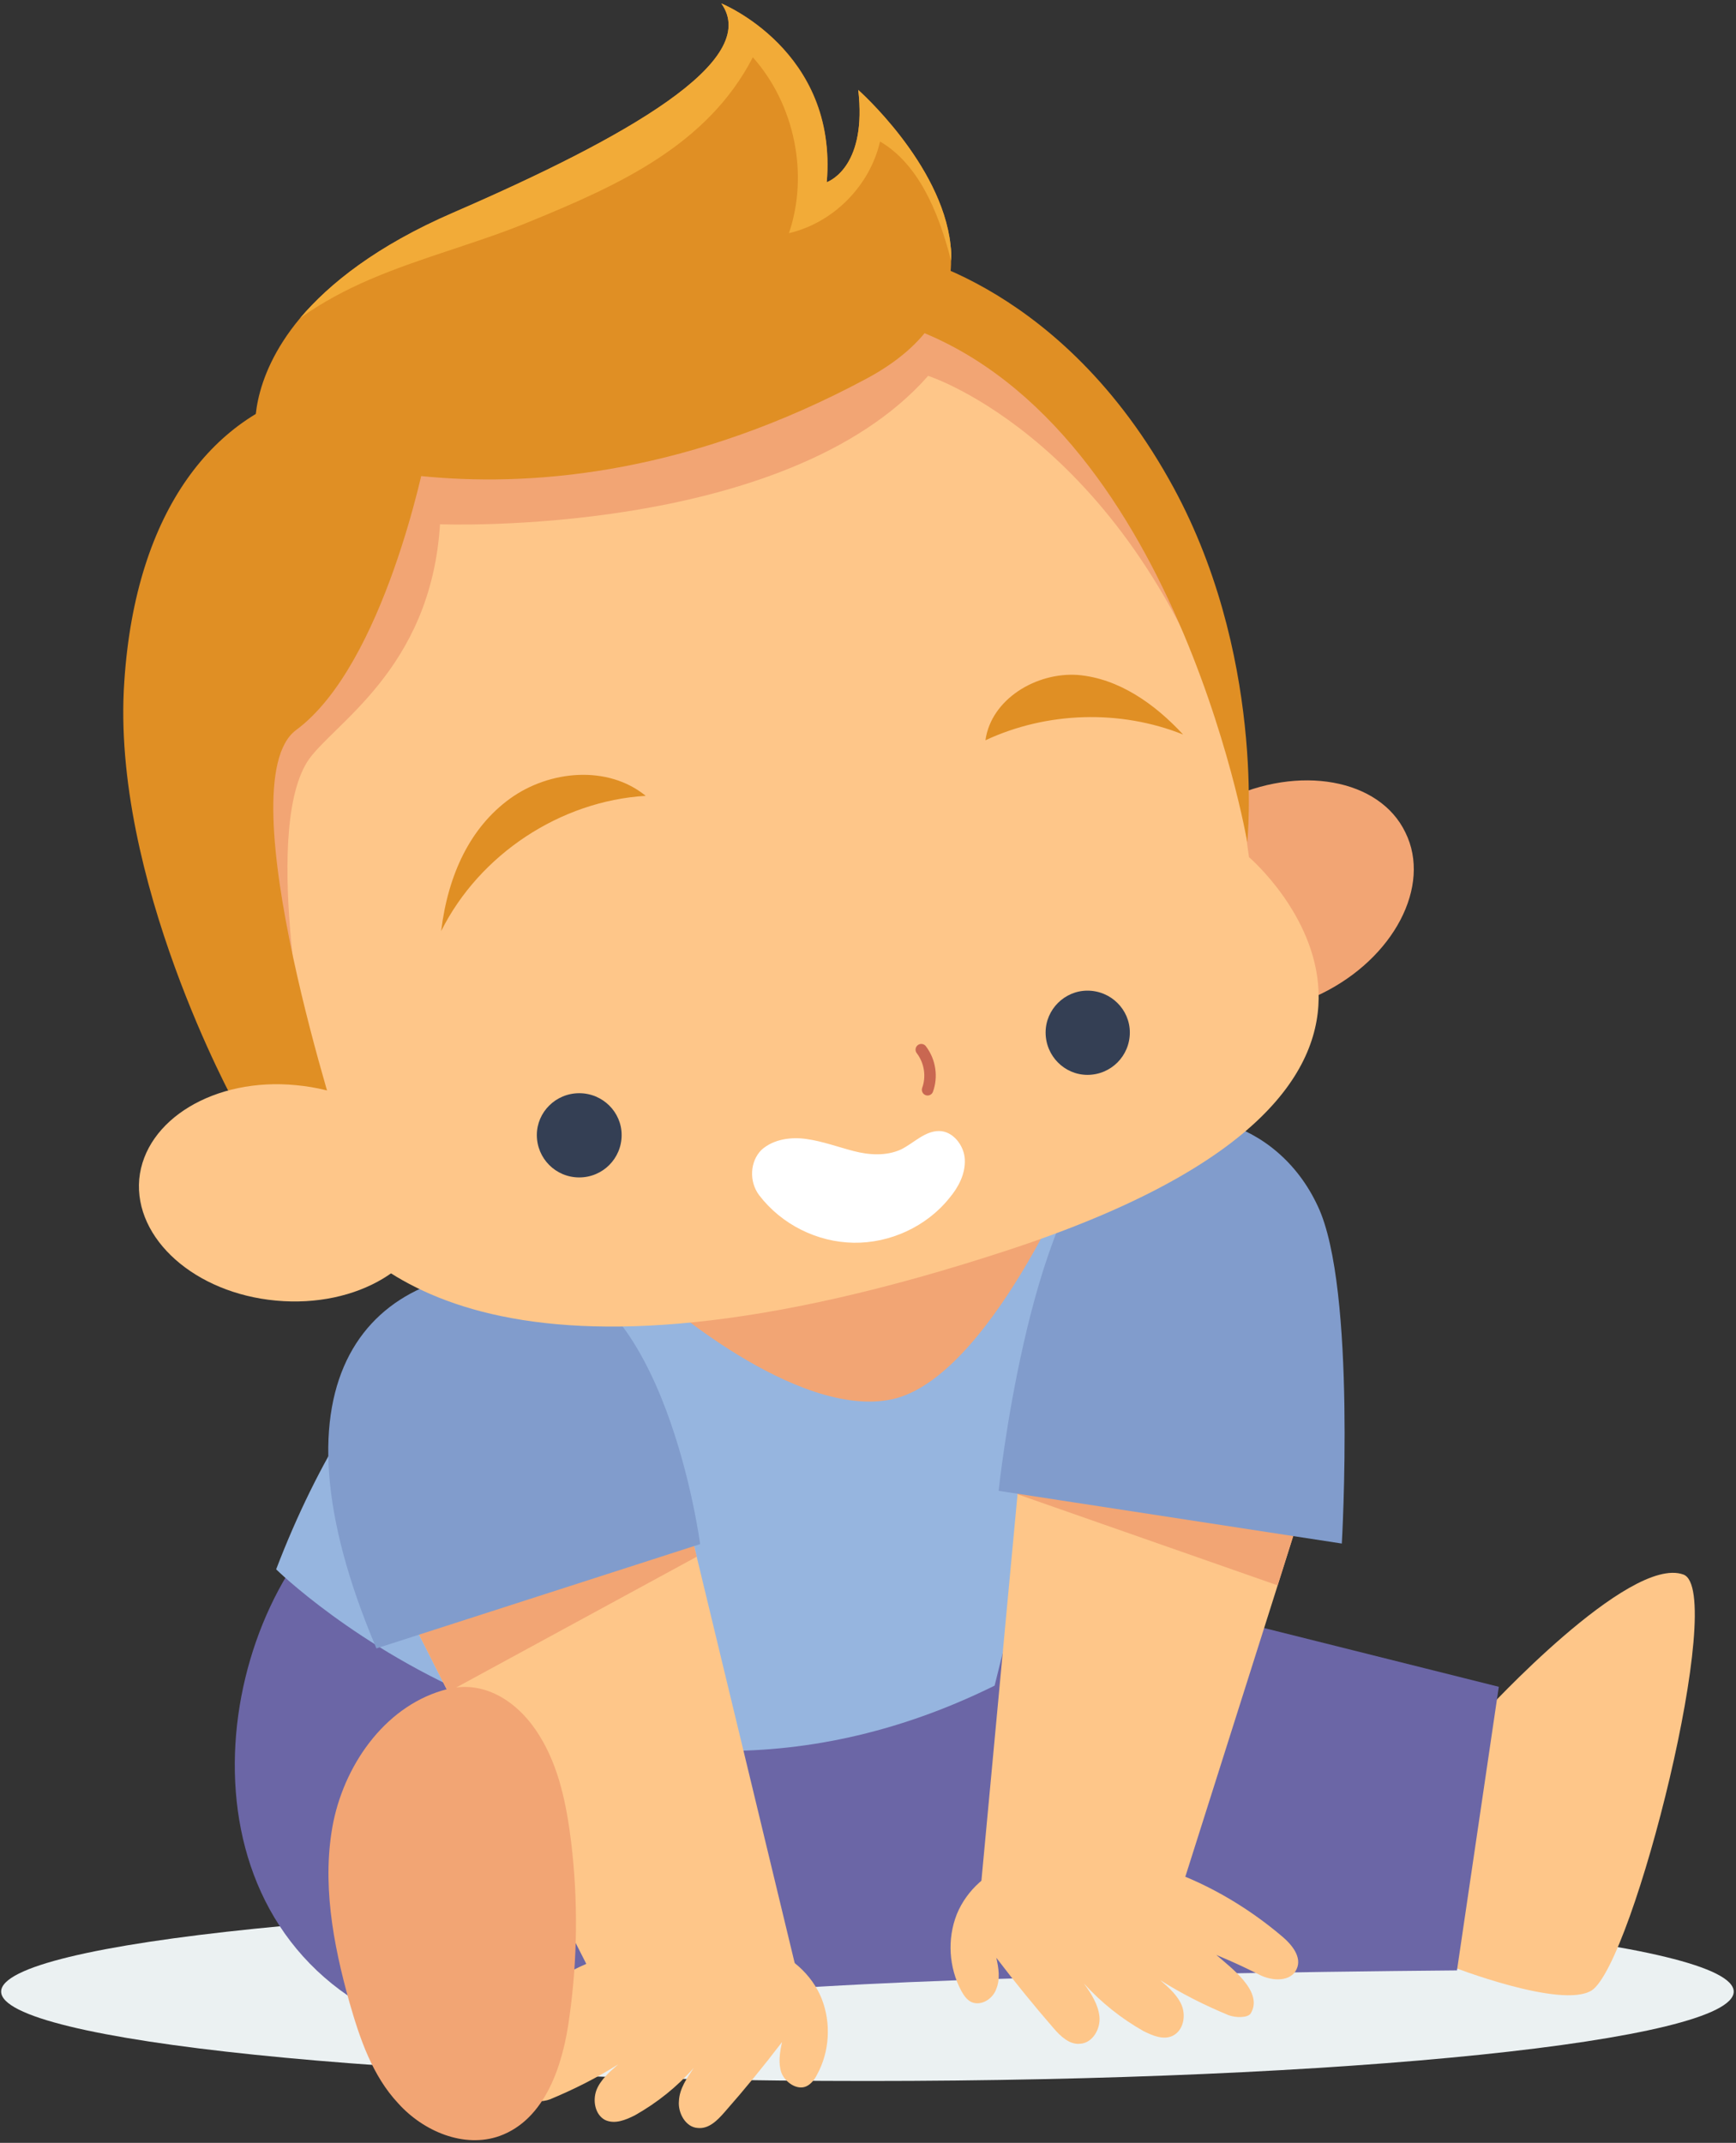 <svg version="1.2" xmlns="http://www.w3.org/2000/svg" viewBox="0 0 303 374" width="303" height="374">
	<rect x="0" y="0" width="303" height="374" fill="#333333" stroke="none"/>
	<title>14852561_5523262-ai</title>
	<style>
		.s0 { fill: #ebf1f2 } 
		.s1 { fill: #fec689 } 
		.s2 { fill: #6b66a6 } 
		.s3 { fill: #96b5df } 
		.s4 { fill: #f2a574 } 
		.s5 { fill: #819ccc } 
		.s6 { fill: #e08f24 } 
		.s7 { fill: #343f54 } 
		.s8 { fill: none;stroke: #c96751;stroke-linecap: round;stroke-miterlimit:10;stroke-width: 2 } 
		.s9 { fill: #ffffff } 
		.s10 { fill: #f2ab38 } 
	</style>
	<g id="OBJECTS">
		<g id="&lt;Group&gt;">
			<path id="&lt;Path&gt;" class="s0" d="m302.6 347.6c0 8.6-67.7 15.6-151.2 15.6-83.5 0-151.2-7-151.2-15.6 0-8.6 67.7-15.5 151.2-15.5 83.5 0 151.2 6.9 151.2 15.5z"/>
			<g id="&lt;Group&gt;">
				<g id="&lt;Group&gt;">
					<path id="&lt;Path&gt;" class="s1" d="m259.1 298.9c0 0 25.2-27.5 34.7-24.1 7.7 2.7-8.7 67.9-16 72.6-5.3 3.3-24.5-4.2-24.5-4.2z"/>
					<path id="&lt;Path&gt;" class="s2" d="m195.3 277.8l66.3 16.6-7.3 49.5c0 0-65.9 0.5-103.1 2.4-90.2 4.4-62.1 17.2-85.5 5-36.5-19.1-28.1-71.6-3.7-90z"/>
				</g>
				<g id="&lt;Group&gt;">
					<path id="&lt;Path&gt;" class="s3" d="m106.3 208.7c-19.9 6.8-43.3 26.5-58.1 65.2 0 0 55.6 54.8 125.4 20.3 9.8-40.4 16.7-56.7 30.7-94.6z"/>
					<path id="&lt;Path&gt;" class="s4" d="m114.5 226c0 0 24.4 21.9 41.3 18.2 16.8-3.8 32.1-40.8 32.1-40.8z"/>
				</g>
				<g id="&lt;Group&gt;">
					<g id="&lt;Group&gt;">
						<g id="&lt;Group&gt;">
							<path id="&lt;Path&gt;" class="s1" d="m133.5 339.9c4.4 1.3 8.2 4.7 9.9 8.9 1.7 4.3 1.4 9.3-0.8 13.3-0.4 0.8-1 1.6-1.8 2-1.6 0.8-3.7-0.6-4.4-2.3-0.6-1.7-0.3-3.6 0.1-5.4q-4.8 6.3-10 12.2c-1.3 1.5-2.8 3-4.7 2.8-2.1-0.1-3.5-2.6-3.3-4.7 0.1-2.2 1.4-4 2.6-5.8-2.9 3.3-6.4 6.1-10.3 8.3-1.6 0.8-3.5 1.6-5.2 0.8-1.7-0.9-2.2-3.3-1.5-5.2 0.7-1.8 2.3-3.2 3.8-4.5-3.8 2.4-7.8 4.4-11.9 6.1-1.3 0.5-3.4 0.5-3.9-0.3-2.4-3.8 3.4-8 6-10.2-3.8 1.6-5.4 2.4-7.6 3.5-2.2 1.1-5.4 1.2-6.4-1-1-2.1 0.8-4.3 2.6-5.8 12.4-10.5 30.2-17.7 46.8-12.7z"/>
							<path id="&lt;Path&gt;" class="s1" d="m139.3 345.2l-33.3 4.8-3.7-7.3-24.1-47.4-10.1-20 50.7-15.1 2.8 11.5 17.1 70.9z"/>
						</g>
						<path id="&lt;Path&gt;" class="s4" d="m121.6 271.7l-43.4 23.6-10.1-20 50.7-15.1z"/>
					</g>
					<path id="&lt;Path&gt;" class="s5" d="m65.7 287.7l56.5-18.2c0 0-6.1-46.7-29.5-47.8-28.4-1.4-47.1 18.7-27 66z"/>
				</g>
				<g id="&lt;Group&gt;">
					<g id="&lt;Group&gt;">
						<g id="&lt;Group&gt;">
							<path id="&lt;Path&gt;" class="s1" d="m176.9 325.2c-4.4 1.3-8.2 4.7-9.9 8.9-1.7 4.3-1.4 9.3 0.8 13.4 0.4 0.7 0.9 1.5 1.7 1.9 1.7 0.8 3.8-0.5 4.4-2.3 0.7-1.7 0.4-3.6 0-5.4q4.8 6.3 10 12.3c1.2 1.4 2.8 2.9 4.6 2.7 2.2-0.1 3.6-2.6 3.4-4.7-0.2-2.1-1.4-4-2.7-5.8 3 3.3 6.5 6.1 10.4 8.3 1.6 0.8 3.5 1.6 5.1 0.8 1.8-0.9 2.3-3.3 1.6-5.2-0.7-1.8-2.3-3.2-3.8-4.5 3.8 2.4 7.8 4.4 11.9 6.1 1.3 0.5 3.4 0.5 3.9-0.3 2.3-3.8-3.5-8-6-10.2 3.8 1.6 5.4 2.4 7.6 3.5 2.2 1.1 5.4 1.2 6.4-1 1-2.1-0.8-4.3-2.6-5.8-12.4-10.5-30.2-17.7-46.8-12.7z"/>
							<path id="&lt;Path&gt;" class="s1" d="m230 254.5l-7 22.2-16.1 50.8-2.5 7.8-33.3-4.8 0.2-2.3 6.3-67.4 1.6-16.2z"/>
						</g>
						<path id="&lt;Path&gt;" class="s4" d="m230 254.5l-7 22.2-45.4-15.9 1.6-16.2z"/>
					</g>
					<path id="&lt;Path&gt;" class="s5" d="m194.1 199.6c11.1-8.9 28.8-4.4 35.9 10.9 6.8 14.3 4.2 58.9 4.2 58.9l-59.9-9.2c0 0 5.1-48.7 19.8-60.6z"/>
				</g>
				<g id="&lt;Group&gt;">
					<path id="&lt;Path&gt;" class="s4" d="m213.9 139.6c12.8-6.2 26.9-3.7 31.4 5.7 4.6 9.3-2 22-14.8 28.2-12.7 6.3-26.8 3.7-31.4-5.6-4.5-9.4 2.1-22.1 14.8-28.3z"/>
					<g id="&lt;Group&gt;">
						<path id="&lt;Path&gt;" class="s1" d="m54.9 209.3c0 0-84.3-112.5 35.6-151.1 119.9-38.5 124.2 70.2 127.5 91.4 0 0 46.3 39.5-41.8 68.5-88 29-112.6 3.9-121.3-8.8z"/>
						<path id="&lt;Path&gt;" class="s4" d="m54.1 186.6c0 0-8.5-40.7-0.5-53.6 4.1-6.5 21.6-15.9 23.2-41.5 0 0 60.3 2.4 85.2-25.9 0 0 35.2 11.2 52.7 64.5l-19.2-54c-10.1-12.4-37.2-30.3-54.2-28.4l-91.3 38.1-14.1 62.5z"/>
					</g>
					<g id="&lt;Group&gt;">
						<g id="&lt;Group&gt;">
							<path id="&lt;Path&gt;" class="s6" d="m77 162.5c6.7-13.4 20.8-22.7 35.7-23.6-6.6-5.4-16.8-4.5-23.7 0.5-6.9 5-10.8 13.2-12 23.1z"/>
							<path id="&lt;Path&gt;" class="s6" d="m172 129.2c10.7-5 23.5-5.4 34.5-1-4.9-5.3-11.2-9.8-18.4-10.4-7.2-0.5-15.1 4.2-16.1 11.4z"/>
						</g>
						<g id="&lt;Group&gt;">
							<path id="&lt;Path&gt;" class="s7" d="m101.1 190.8c4.1 0 7.4 3.3 7.4 7.3 0 4.1-3.3 7.4-7.4 7.4-4.1 0-7.4-3.3-7.4-7.4 0-4 3.3-7.3 7.4-7.3z"/>
							<path id="&lt;Path&gt;" class="s7" d="m189.8 172.9c4.1 0 7.4 3.3 7.4 7.3 0 4.1-3.3 7.4-7.4 7.4-4 0-7.3-3.3-7.3-7.4 0-4 3.3-7.3 7.3-7.3z"/>
						</g>
						<g id="&lt;Group&gt;">
							<path id="&lt;Path&gt;" class="s8" d="m160.8 183.2c1.6 2.1 1.9 4.8 1.1 7"/>
							<path id="&lt;Path&gt;" class="s9" d="m132.5 208.6c3.9 5.1 10.1 8.2 16.5 8.3 6.3 0.1 12.7-2.8 16.7-7.8 1.6-1.9 2.8-4.2 2.7-6.7-0.1-2.5-2.1-5-4.5-5-2.5 0-4.4 2.1-6.6 3.2-2.6 1.2-5.6 1-8.3 0.3-2.7-0.7-5.4-1.7-8.2-2.1-2.7-0.4-5.8 0-7.9 1.9-2 2-2.2 5.5-0.4 7.9z"/>
						</g>
					</g>
					<g id="&lt;Group&gt;">
						<path id="&lt;Path&gt;" class="s6" d="m155.2 43.8c0 0 28.8 4.3 48.8 39.8 17.1 30.2 13.7 63.4 13.7 63.4 0 0-13.3-77.2-62.8-91.1z"/>
						<path id="&lt;Path&gt;" class="s6" d="m74.2 80c0 0-7.1 36-22.5 47.4-12.5 9.2 8.3 72.5 8.3 72.5l-18.9-7.1c0 0-21.8-39.5-19.4-73.9 2-30.2 16-47 33.8-51z"/>
						<g id="&lt;Group&gt;">
							<path id="&lt;Path&gt;" class="s6" d="m165.9 42.7c0 0 0 0.1 0 0.1q0.2 1.3 0.1 2.7c0 7.2-3.7 14.6-14.6 20.5-61.2 32.9-106.8 9.8-106.8 9.8 0 0-1.4-9.3 7.8-20.3 5.1-6 13.4-12.6 26.8-18.4 30.1-13.1 53.8-26.5 46.7-36.5 0 0 20.4 8.2 18.4 31.2 0.8-0.3 7-3.1 5.5-16.1 0 0 14.5 12.8 16.1 27z"/>
							<path id="&lt;Path&gt;" class="s10" d="m165.9 42.7c0 0 0 0.1 0 0.1q0.2 1.3 0.1 2.7c-2.3-9-5.9-17-12.4-20.8-1.8 7.8-8.2 14.2-15.9 16 3.5-10.3 1-22.5-6.3-30.7-7.9 15.3-23.4 22.3-38.5 28.5-9.3 3.9-19.1 6.3-28.4 10.3-4.2 1.8-8.3 4-12.1 6.7 5.1-6 13.3-12.6 26.7-18.4 30.2-13.1 53.9-26.5 46.8-36.5 0 0 20.3 8.2 18.4 31.2 0.8-0.3 7-3.1 5.5-16.1 0 0 14.5 12.8 16.1 27z"/>
						</g>
					</g>
					<path id="&lt;Path&gt;" class="s1" d="m24.3 205.8c1-10.4 13.2-17.8 27.4-16.4 14.1 1.3 24.8 10.8 23.8 21.2-0.9 10.4-13.2 17.7-27.3 16.4-14.2-1.3-24.8-10.8-23.9-21.2z"/>
				</g>
				<path id="&lt;Path&gt;" class="s4" d="m78.1 294.8c-10.4 2.6-17.7 12.6-19.9 23.1-2.1 10.4-0.1 21.3 2.8 31.6 1.8 6.3 4 12.8 8.5 17.6 4.4 4.9 11.5 7.9 17.7 5.7 8-2.9 11.1-12.4 12.2-20.9 1.4-10 1.5-20.2 0.3-30.3-0.8-6.5-2.1-13.1-5.5-18.6-3.4-5.6-9.3-9.9-16.1-8.2z"/>
			</g>
		</g>
	</g>
</svg>